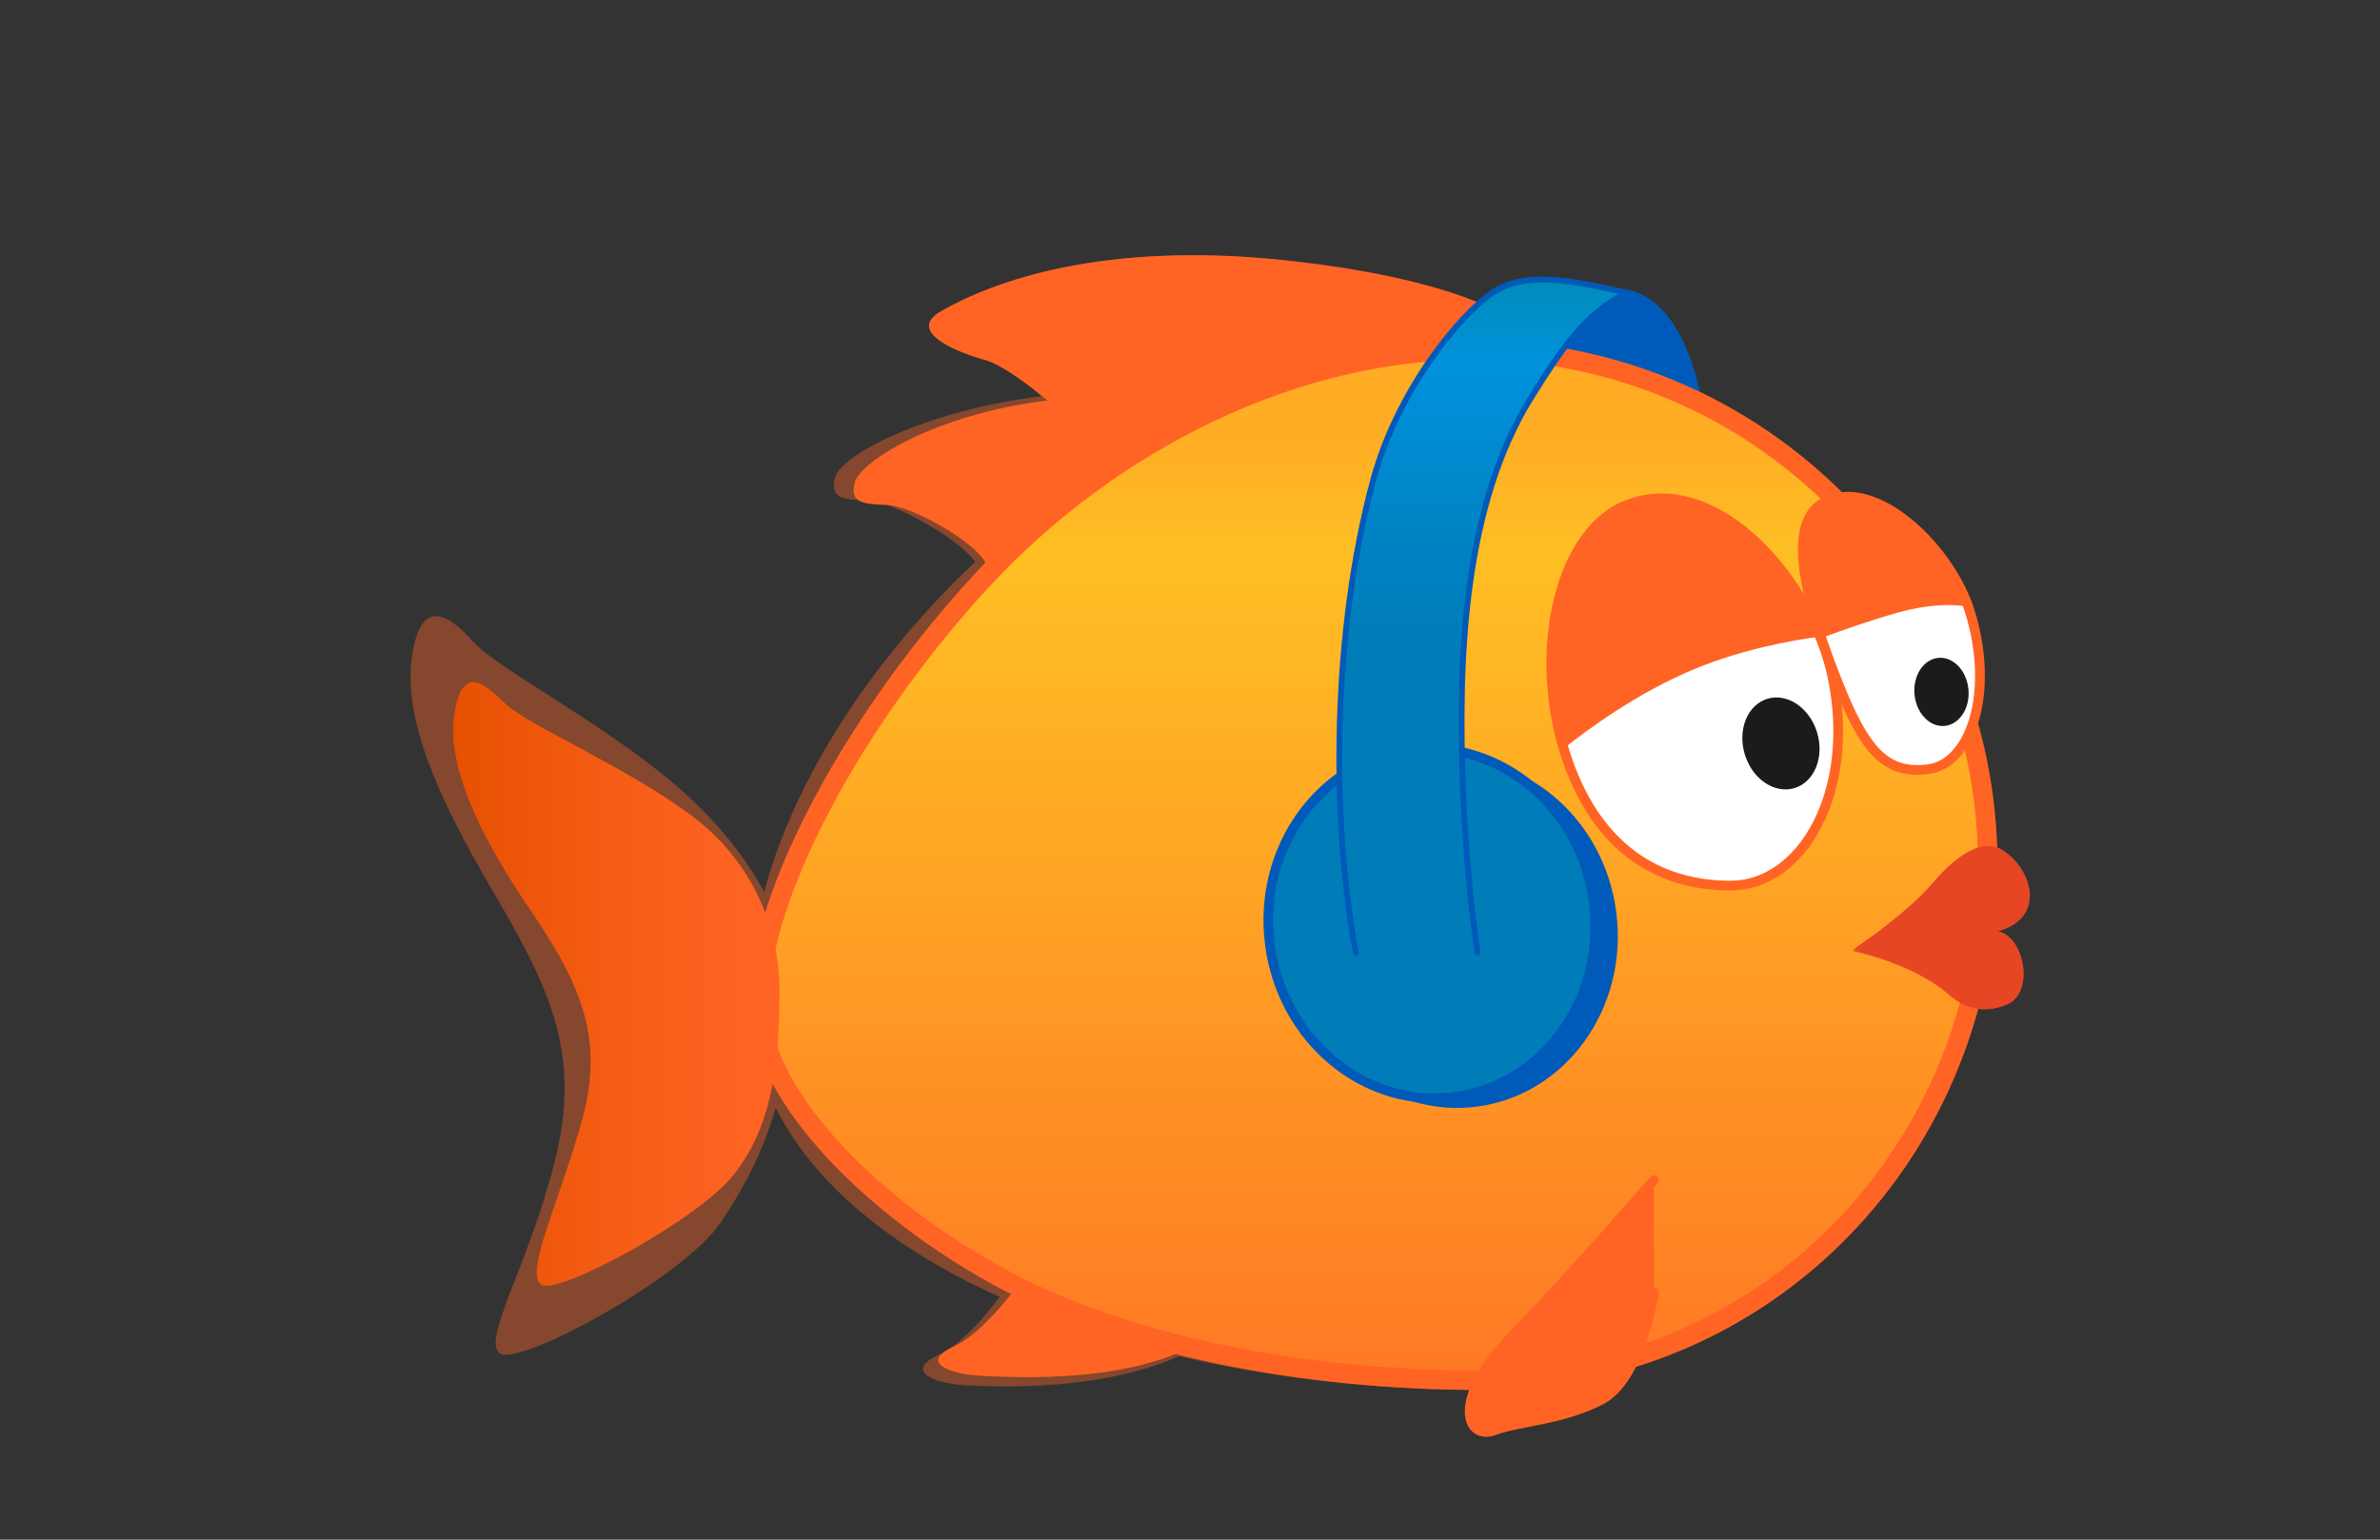 <?xml version="1.0" encoding="utf-8"?>
<!-- Generator: Adobe Illustrator 16.0.0, SVG Export Plug-In . SVG Version: 6.00 Build 0)  -->
<!DOCTYPE svg PUBLIC "-//W3C//DTD SVG 1.1//EN" "http://www.w3.org/Graphics/SVG/1.1/DTD/svg11.dtd">
<svg version="1.1" xmlns="http://www.w3.org/2000/svg" xmlns:xlink="http://www.w3.org/1999/xlink" x="0px" y="0px" width="1224px"
	 height="792px" viewBox="0 0 1224 792" enable-background="new 0 0 1224 792" xml:space="preserve">
<rect x="0" y="0" width="1224" height="792" fill="#333333" stroke="none"/>
<g id="Layer_1" display="none">
</g>
<g id="Layer_3">
	<g opacity="0.4">
		<path fill="#FF6424" d="M779.195,165.621c0,0-25.689-21.841-118.521-31.75c-92.831-9.908-149.967,10.71-176.909,26.355
			c-16.133,9.371,3.504,19.508,22.773,24.928c19.266,5.42,68.311,50.521,73.564,70.633
			C585.359,275.899,779.195,165.621,779.195,165.621z"/>
		<path fill="#FF6424" d="M612,206.51c0,0-18.93-9.758-77.457-2.562c-58.531,7.197-102.031,30.156-105.061,41.545
			c-3.029,11.387,4.947,11.498,17.576,12.074c12.629,0.574,49.258,21.299,55.371,32.919S612,206.51,612,206.51z"/>
		<path fill="#FF6424" d="M525.285,651.086c0,0-22.854,36.914-42.189,45.703c-19.336,8.791-1.52,14.98,13.477,15.82
			c33.984,1.904,96.408,0.895,135.079-29.865C670.322,651.982,525.285,651.086,525.285,651.086z"/>
		<path fill="#005AB9" stroke="#005AB9" stroke-width="3" stroke-miterlimit="10" d="M874.457,212.006
			c0,0-6.537-57.666-40.119-61.893c-27.441-3.453-49.498-10.5-65.998,0l34.268,32.236l68.604,39.051L874.457,212.006z"/>
		<linearGradient id="SVGID_1_" gradientUnits="userSpaceOnUse" x1="706.305" y1="180.006" x2="706.305" y2="710.006">
			<stop  offset="0" style="stop-color:#FFAA24"/>
			<stop  offset="0.085" style="stop-color:#FFAE24"/>
			<stop  offset="0.167" style="stop-color:#FFB924"/>
			<stop  offset="0.19" style="stop-color:#FFBE24"/>
			<stop  offset="0.346" style="stop-color:#FFB324"/>
			<stop  offset="0.445" style="stop-color:#FFAA24"/>
			<stop  offset="1" style="stop-color:#FF7824"/>
		</linearGradient>
		<path fill="url(#SVGID_1_)" stroke="#FF6424" stroke-width="10" stroke-miterlimit="10" d="M390.357,513.094
			c0,122.994,183.492,196.912,371.897,196.912c146.355,0,260-118.645,260-265s-118.645-265-265-265
			C576.349,180.006,390.357,366.738,390.357,513.094z"/>
		<path fill="#FF6424" d="M406.857,510.094c0-37.619-24-76.496-61.498-107.994c-37.498-31.5-89.994-58.498-101.994-71.998
			c-12-13.499-26.998-23.998-31.498,7.5s12,70.498,41.998,121.494c29.998,50.998,44.998,83.996,31.498,137.994
			c-13.5,53.996-37.498,91.496-28.498,98.994c8.998,7.5,94.461-38.436,113.994-67.496
			C390.357,599.578,406.857,564.09,406.857,510.094z"/>
		<path fill="#FFFFFF" stroke="#FF6424" stroke-width="5" stroke-miterlimit="10" d="M942.541,348.688
			c12,58.733-15.699,106.864-52.561,106.864c-36.863,0-69.645-18.955-85.334-68.953c-16.459-52.451-2.471-115.051,33.689-127.494
			C884.834,243.106,932.756,300.803,942.541,348.688z"/>
		<path fill="#FFFFFF" stroke="#FF6424" stroke-width="5" stroke-miterlimit="10" d="M1013.334,315.434
			c12.332,41.102,0.139,77.549-21.764,80.262c-21.902,2.715-32.578-9.723-46.33-44.309c-14.424-36.281-28.143-80.982-7.76-92.538
			C963.689,243.988,1003.279,281.924,1013.334,315.434z"/>
		<path fill="#E64624" d="M1031.545,480.674c-2.623-1.77-7.463-2.461-15.234-2.176c-20.24,0.742-52.721,7.98-54.094,8.287
			l-9.67,2.17l9.57,2.574c0.248,0.066,25,6.824,39.857,19.887c6.236,5.482,12.641,8.023,19.584,7.77
			c3.428-0.127,7.035-0.967,10.721-2.5c4.637-1.926,7.666-6.734,8.312-13.191C1041.371,495.715,1038.516,485.379,1031.545,480.674z"
			/>
		<path fill="#E64624" d="M1030.086,437.391c-2.166-1.4-4.576-2.148-7.162-2.219c-8.273-0.225-18.219,6.393-29.561,19.67
			c-11.621,13.607-33.781,29.029-34.004,29.184l-6.271,4.346l7.627,0.209c1.654,0.045,40.834,0.967,70.514-10.787
			c7.455-2.953,11.936-8.35,12.613-15.195C1044.721,453.723,1038.936,443.121,1030.086,437.391z"/>
		
			<ellipse transform="matrix(0.992 -0.126 0.126 0.992 -54.443 97.826)" fill="#005AB9" cx="747.841" cy="480.255" rx="83.995" ry="89.996"/>
		
			<ellipse transform="matrix(0.992 -0.126 0.126 0.992 -53.905 96.335)" fill="#007DB9" stroke="#005AB9" stroke-width="5" stroke-miterlimit="10" cx="736.311" cy="475.255" rx="83.996" ry="89.996"/>
		<linearGradient id="SVGID_2_" gradientUnits="userSpaceOnUse" x1="762.646" y1="490.096" x2="762.646" y2="143.815">
			<stop  offset="0.454" style="stop-color:#007DB9"/>
			<stop  offset="0.621" style="stop-color:#0083C4"/>
			<stop  offset="0.873" style="stop-color:#0092DC"/>
			<stop  offset="1" style="stop-color:#008CB9"/>
		</linearGradient>
		<path fill="url(#SVGID_2_)" stroke="#005AB9" stroke-width="3" stroke-linecap="round" stroke-miterlimit="10" d="M759.92,490.096
			c0,0-9.578-60.266-8.078-134.128c1.5-73.861,16.188-120.359,35.842-151.857c15.297-24.515,27.777-43.027,48.822-53.428
			c-0.721-0.214-1.441-0.408-2.168-0.569c-27-6-49.498-10.5-65.998,0c-16.498,10.5-49.332,49.724-62.033,96.529
			c-20.797,76.638-22.133,173.012-9,243.453"/>
		<path fill="#FF6424" stroke="#FF6424" stroke-width="5" stroke-linecap="round" stroke-miterlimit="10" d="M850.553,664.713
			c0,0-6.566,44.689-27.094,55.311c-20.527,10.619-42.002,10.844-55.256,15.801s-22.994-14.879,9.965-48.992
			c32.959-34.115,72.385-79.744,72.385-79.744"/>
		<g>
			
				<ellipse transform="matrix(0.957 -0.291 0.291 0.957 -71.715 282.556)" fill="#191B1C" cx="915.614" cy="382.769" rx="19.423" ry="23.995"/>
		</g>
		<g>
			
				<ellipse transform="matrix(0.996 -0.089 0.089 0.996 -27.778 90.663)" fill="#191B1C" cx="998.603" cy="355.543" rx="13.922" ry="17.578"/>
		</g>
		<path fill="#FF6424" d="M935.986,327.475c-17.115-41.866-57.9-82.046-97.65-68.369c-35.807,12.321-49.867,73.822-34.158,125.951
			c11.617-9.295,37.801-28.752,67.41-40.964C895.629,334.179,920.199,329.572,935.986,327.475z"/>
		<path fill="#FF6424" d="M1012.238,312.094c-11.566-32.623-49.416-67.613-74.758-53.245c-16.178,9.171-10.869,39.22-0.781,69.368
			c11.078-4.159,25.998-9.422,40.01-13.262C994.115,310.186,1006.012,310.959,1012.238,312.094z"/>
	</g>
</g>
<g id="Layer_2">
	<path fill="#FF6424" d="M779.193,165.621c0,0-25.688-21.841-118.521-31.75c-92.83-9.908-149.967,10.71-176.906,26.355
		c-16.133,9.371,3.504,19.508,22.771,24.928c19.266,5.42,68.311,50.521,73.564,70.633
		C585.357,275.899,779.193,165.621,779.193,165.621z"/>
	<path fill="#FF6424" d="M612.482,208.584c0,0-18.24-9.402-74.636-2.469c-56.398,6.936-95.314,31.059-98.233,42.032
		c-2.919,10.972,4.767,11.079,16.936,11.635c12.169,0.553,44.464,18.523,50.354,29.72
		C512.792,300.699,612.482,208.584,612.482,208.584z"/>
	<path fill="#FF6424" d="M530.728,651.086c0,0-21.75,33.135-40.154,41.5c-18.405,8.367-1.446,14.259,12.827,15.058
		c32.344,1.812,91.759,2.852,128.565-26.426C668.773,651.939,530.728,651.086,530.728,651.086z"/>
	<path fill="#005AB9" stroke="#005AB9" stroke-width="3" stroke-miterlimit="10" d="M874.456,212.006
		c0,0-6.537-57.666-40.119-61.893c-27.442-3.453-49.498-10.5-65.998,0l34.268,32.236L871.21,221.4L874.456,212.006z"/>
	<linearGradient id="SVGID_3_" gradientUnits="userSpaceOnUse" x1="706.305" y1="180.006" x2="706.305" y2="710.006">
		<stop  offset="0" style="stop-color:#FFAA24"/>
		<stop  offset="0.085" style="stop-color:#FFAE24"/>
		<stop  offset="0.167" style="stop-color:#FFB924"/>
		<stop  offset="0.19" style="stop-color:#FFBE24"/>
		<stop  offset="0.346" style="stop-color:#FFB324"/>
		<stop  offset="0.445" style="stop-color:#FFAA24"/>
		<stop  offset="1" style="stop-color:#FF7824"/>
	</linearGradient>
	<path fill="url(#SVGID_3_)" stroke="#FF6424" stroke-width="10" stroke-miterlimit="10" d="M390.357,516.094
		c0,43.906,52.242,100.711,120.216,138.934c66.319,37.292,159.686,54.979,251.68,54.979c146.355,0,260-118.645,260-265
		s-118.645-265-265-265c-91.865,0-186.053,47.206-251.51,117.72C442.249,366.125,390.357,458.553,390.357,516.094z"/>
	<linearGradient id="SVGID_4_" gradientUnits="userSpaceOnUse" x1="233.032" y1="506.141" x2="400.857" y2="506.141">
		<stop  offset="0" style="stop-color:#E65000"/>
		<stop  offset="0.139" style="stop-color:#EB5407"/>
		<stop  offset="0.66" style="stop-color:#FA601C"/>
		<stop  offset="1" style="stop-color:#FF6424"/>
	</linearGradient>
	<path fill="url(#SVGID_4_)" d="M400.857,509.453c0-30.004-12.173-66.014-46.817-91.137c-34.645-25.125-83.145-45.658-94.23-56.426
		c-11.086-10.766-21.943-20.141-26.102,4.982c-4.156,25.123,11.088,60.23,38.803,100.904c27.715,40.676,38.572,67.996,26.1,111.064
		s-28.643,75.979-20.328,81.959c8.312,5.982,81.271-33.656,99.316-56.836C395.614,580.828,400.857,552.521,400.857,509.453z"/>
	<path fill="#FFFFFF" stroke="#FF6424" stroke-width="5" stroke-miterlimit="10" d="M942.54,348.689
		c12,58.732-15.699,106.863-52.561,106.863c-36.863,0-69.645-18.955-85.335-68.953c-16.458-52.451-2.47-115.051,33.69-127.494
		C884.833,243.106,932.755,300.803,942.54,348.689z"/>
	<path fill="#FFFFFF" stroke="#FF6424" stroke-width="5" stroke-miterlimit="10" d="M1013.333,315.434
		c12.332,41.102,0.139,77.549-21.764,80.262c-21.902,2.715-32.579-9.723-46.33-44.309c-14.424-36.281-28.143-80.982-7.76-92.538
		C963.688,243.988,1003.277,281.924,1013.333,315.434z"/>
	<path fill="#E64624" d="M1031.545,480.674c-2.624-1.77-7.464-2.461-15.236-2.176c-20.239,0.742-52.72,7.98-54.093,8.287
		l-9.671,2.17l9.571,2.574c0.248,0.066,25,6.824,39.857,19.887c6.236,5.482,12.641,8.023,19.583,7.77
		c3.429-0.127,7.035-0.967,10.721-2.5c4.638-1.926,7.667-6.734,8.313-13.191C1041.37,495.715,1038.515,485.379,1031.545,480.674z"/>
	<path fill="#E64624" d="M1030.085,437.391c-2.165-1.4-4.577-2.148-7.162-2.219c-8.273-0.225-18.219,6.393-29.562,19.67
		c-11.62,13.607-33.78,29.029-34.004,29.184l-6.271,4.346l7.627,0.209c1.654,0.045,40.834,0.967,70.514-10.787
		c7.455-2.953,11.936-8.35,12.613-15.195C1044.72,453.723,1038.935,443.121,1030.085,437.391z"/>
	
		<ellipse transform="matrix(0.992 -0.126 0.126 0.992 -54.443 97.826)" fill="#005AB9" cx="747.84" cy="480.255" rx="83.995" ry="89.996"/>
	
		<ellipse transform="matrix(0.992 -0.126 0.126 0.992 -53.905 96.335)" fill="#007DB9" stroke="#005AB9" stroke-width="5" stroke-miterlimit="10" cx="736.31" cy="475.255" rx="83.996" ry="89.996"/>
	<linearGradient id="SVGID_5_" gradientUnits="userSpaceOnUse" x1="762.644" y1="490.096" x2="762.644" y2="143.815">
		<stop  offset="0.454" style="stop-color:#007DB9"/>
		<stop  offset="0.621" style="stop-color:#0083C4"/>
		<stop  offset="0.873" style="stop-color:#0092DC"/>
		<stop  offset="1" style="stop-color:#008CB9"/>
	</linearGradient>
	<path fill="url(#SVGID_5_)" stroke="#005AB9" stroke-width="3" stroke-linecap="round" stroke-miterlimit="10" d="M759.919,490.096
		c0,0-9.578-60.266-8.078-134.127c1.5-73.862,16.188-120.36,35.842-151.858c15.297-24.515,27.777-43.027,48.822-53.428
		c-0.721-0.214-1.441-0.408-2.168-0.569c-27-6-49.498-10.5-65.998,0c-16.498,10.5-49.332,49.724-62.033,96.529
		c-20.798,76.638-22.133,173.012-9,243.453"/>
	<path fill="#FF6424" stroke="#FF6424" stroke-width="5" stroke-linecap="round" stroke-miterlimit="10" d="M850.552,664.713
		c0,0-6.566,44.689-27.094,55.311c-20.527,10.619-42.002,10.844-55.256,15.801s-22.994-14.879,9.965-48.992
		c32.959-34.115,72.385-79.744,72.385-79.744"/>
	<g>
		
			<ellipse transform="matrix(0.957 -0.291 0.291 0.957 -71.715 282.556)" fill="#191B1C" cx="915.613" cy="382.769" rx="19.423" ry="23.995"/>
	</g>
	<g>
		
			<ellipse transform="matrix(0.996 -0.089 0.089 0.996 -27.778 90.663)" fill="#191B1C" cx="998.602" cy="355.543" rx="13.922" ry="17.578"/>
	</g>
	<path fill="#FF6424" d="M935.985,327.475c-17.115-41.866-57.9-82.046-97.65-68.369c-35.807,12.321-49.867,73.822-34.159,125.951
		c11.618-9.295,37.801-28.752,67.411-40.963C895.629,334.18,920.198,329.572,935.985,327.475z"/>
	<path fill="#FF6424" d="M1012.237,312.094c-11.566-32.623-49.416-67.613-74.758-53.245c-16.178,9.171-10.87,39.22-0.781,69.368
		c11.078-4.159,25.998-9.422,40.01-13.262C994.114,310.186,1006.011,310.959,1012.237,312.094z"/>
</g>
</svg>
